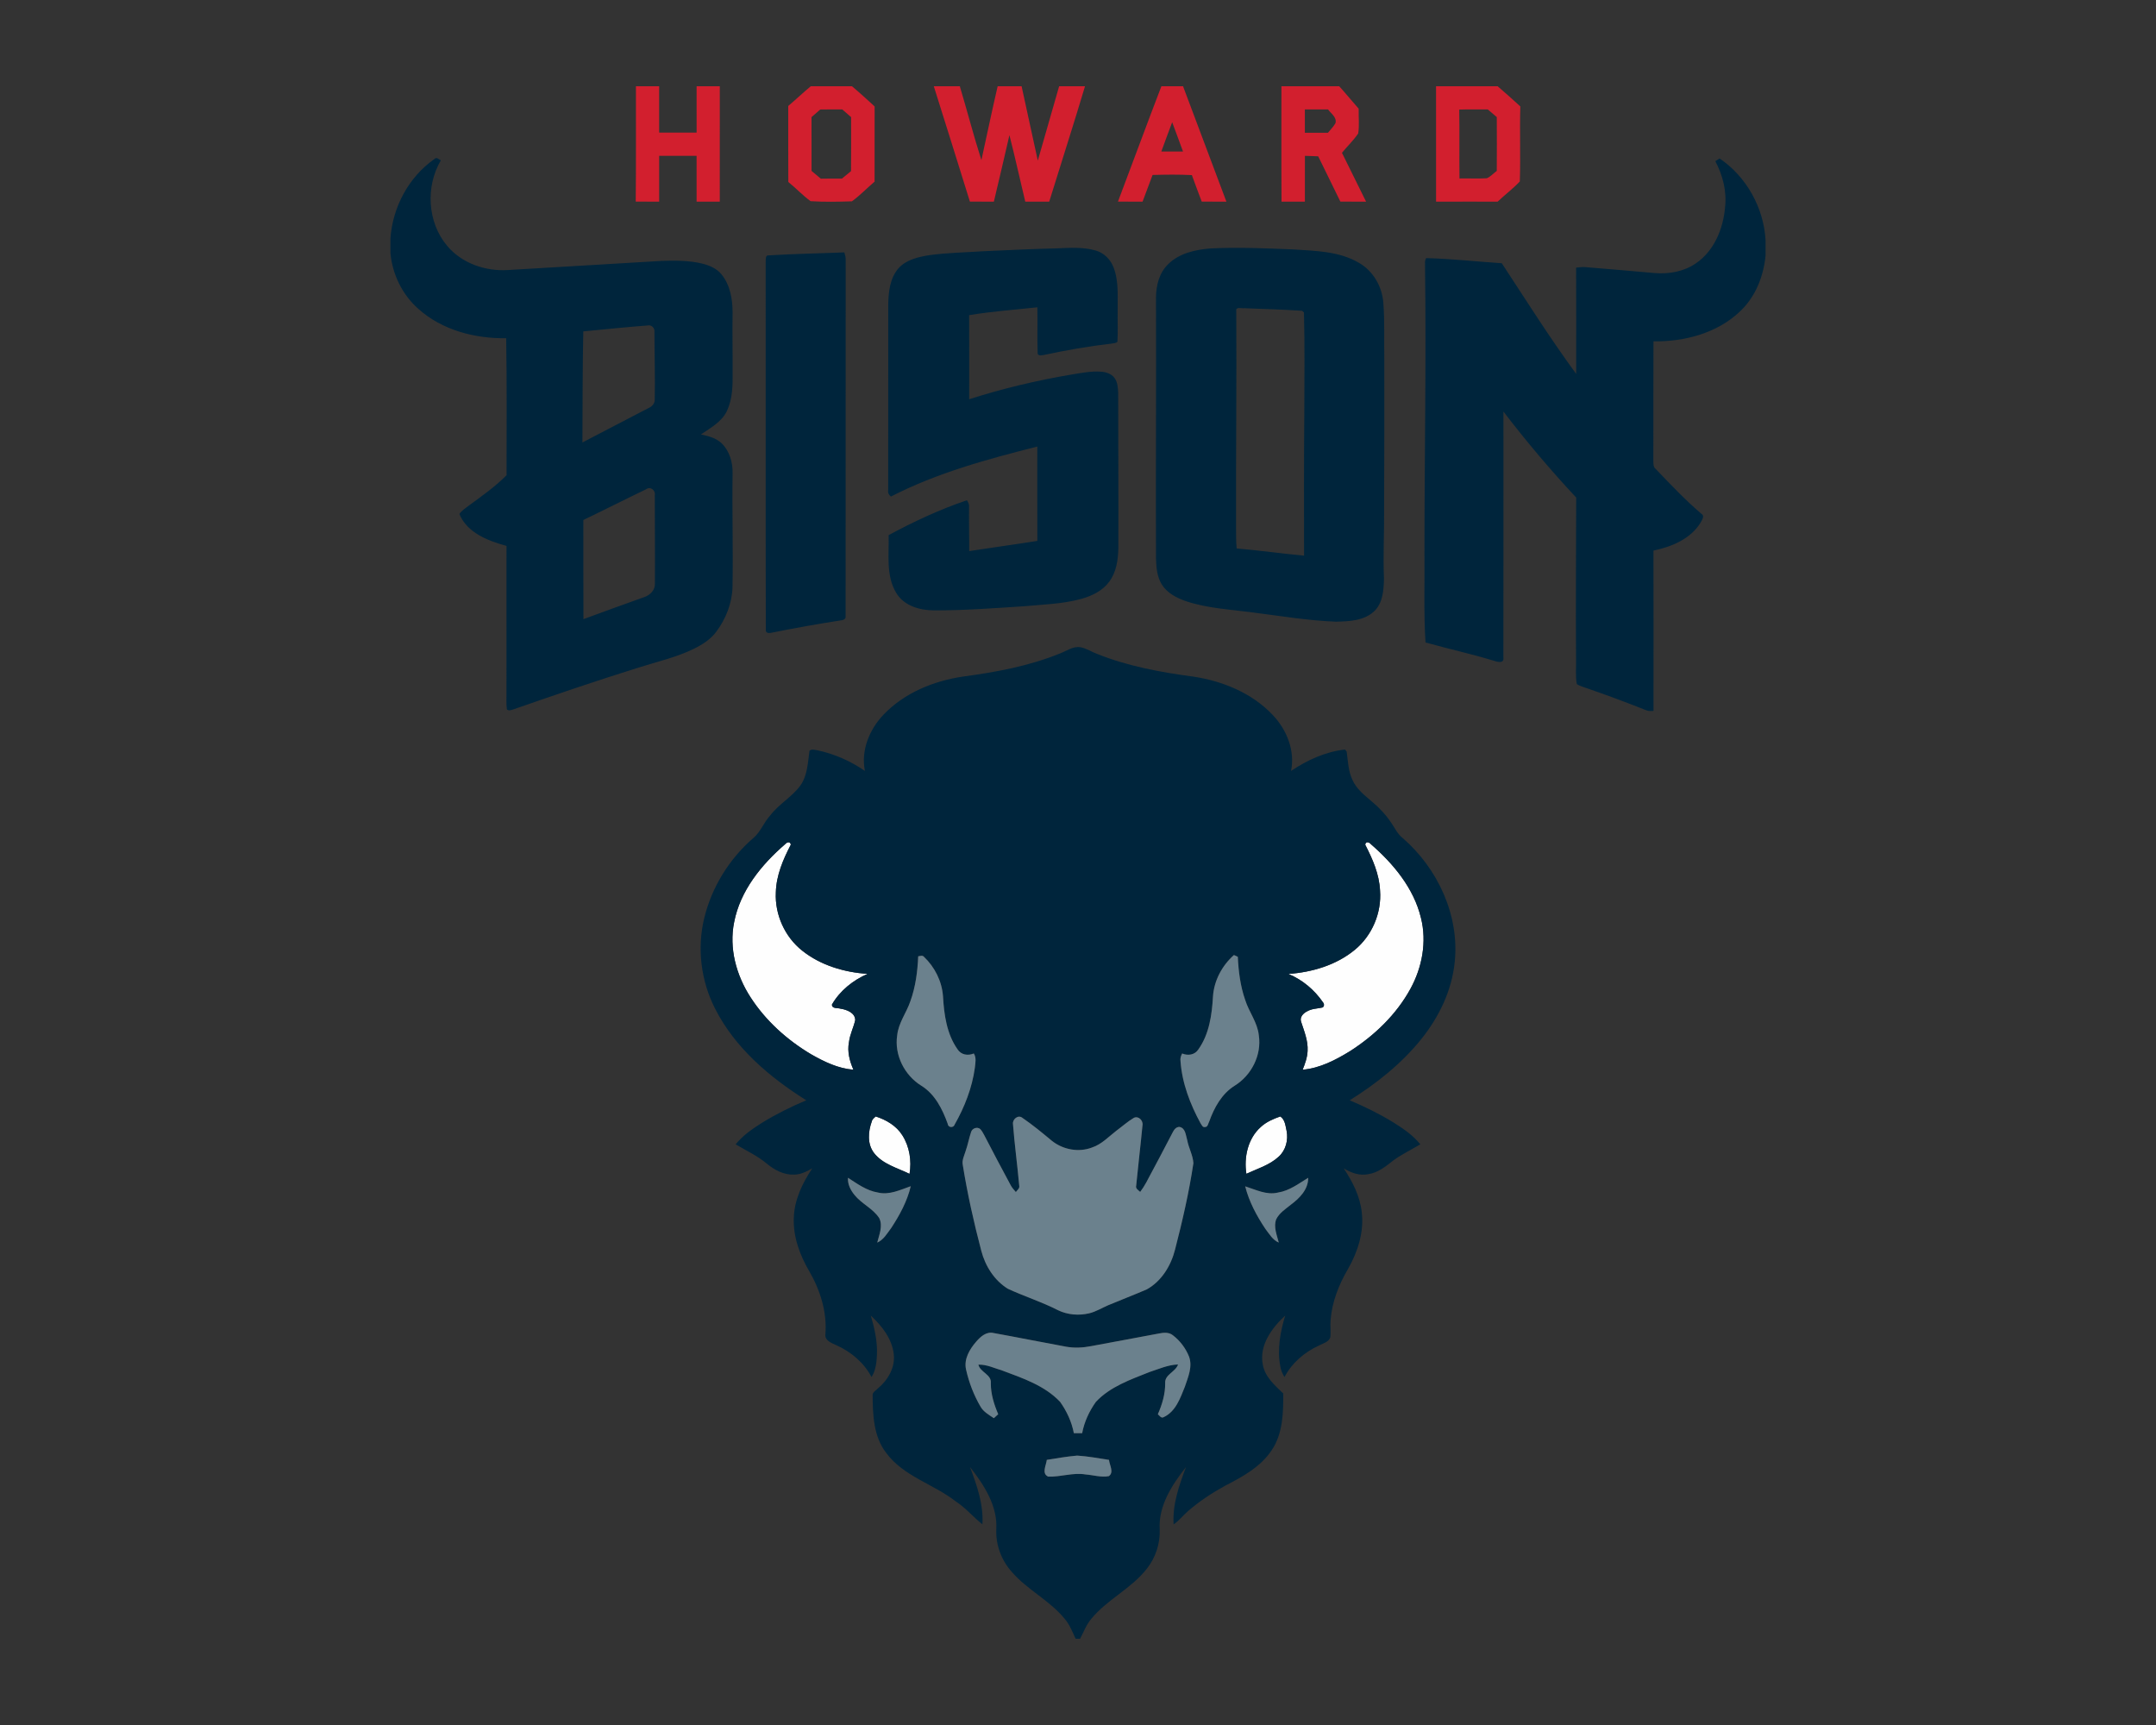 <?xml version="1.0" encoding="UTF-8"?>
<!DOCTYPE svg PUBLIC "-//W3C//DTD SVG 1.1//EN" "http://www.w3.org/Graphics/SVG/1.1/DTD/svg11.dtd">
<!-- Creator: CorelDRAW -->
<svg xmlns="http://www.w3.org/2000/svg" xml:space="preserve" width="2000px" height="1600px" version="1.1" style="shape-rendering:geometricPrecision; text-rendering:geometricPrecision; image-rendering:optimizeQuality; fill-rule:evenodd; clip-rule:evenodd"
viewBox="0 0 2000 1600"
 xmlns:xlink="http://www.w3.org/1999/xlink">
 <rect x="0" y="0" width="2000" height="1600" fill="#333333" stroke="none"/>
 <defs>
  <style type="text/css">
   <![CDATA[
    .fil2 {fill:#00253C;fill-rule:nonzero}
    .fil3 {fill:#6B818D;fill-rule:nonzero}
    .fil1 {fill:#D21F2E;fill-rule:nonzero}
    .fil0 {fill:#FEFEFE;fill-rule:nonzero}
   ]]>
  </style>
 </defs>
 <g id="Capa_x0020_1">
  <g id="Howard_x0020_Bison.cdr">
   <path class="fil0" d="M728.39 782.95c1.65,-1.87 4.68,-2.79 5.2,0.49 -7.16,13.76 -13.5,28.51 -13.88,44.27 -1.04,20.58 8.35,41.37 24.54,54.12 17.08,13.61 38.98,20.01 60.52,21.5 -13.47,5.88 -25.7,15.63 -33.05,28.47 0.12,4.09 5.21,2.87 7.9,3.78 5.69,0.83 13.71,3.77 13.72,10.63 -1.56,6.93 -4.99,13.36 -5.8,20.5 -1.74,8.7 0.65,17.52 4.13,25.49 -14.15,-1.08 -27.19,-7.42 -39.33,-14.36 -22.23,-13.23 -42.05,-31.03 -56.13,-52.86 -13.18,-20.32 -20.12,-45.55 -15.19,-69.64 5.64,-29.24 25.38,-53.38 47.37,-72.39zm441.07 262.47c5.13,-4.81 11.67,-7.56 18.18,-9.87 4.44,2.9 4.79,8.65 5.87,13.36 1.7,8.57 -0.79,18.12 -7.42,24.03 -8.41,7.77 -19.71,11.06 -29.9,15.8 -2.41,-15.31 1.36,-32.68 13.27,-43.32zm-360.72 -5.36c0.46,-2.02 2.18,-3.21 3.6,-4.51 9.79,3.12 19.19,8.65 24.76,17.53 6.63,10.45 8.7,23.62 6.63,35.74 -11.35,-5.61 -24.77,-8.9 -32.89,-19.3 -6.51,-8.41 -5.55,-19.99 -2.1,-29.46zm457.72 -256.53c0.25,-3.38 3.65,-2.5 5.18,-0.58 20.96,18.19 39.83,40.84 46.49,68.39 5.61,22.16 1.14,45.95 -9.74,65.8 -13.02,23.86 -33.24,43.22 -55.99,57.81 -13.45,8.27 -28.04,15.87 -44.02,17.26 2.25,-5.61 4.35,-11.41 4.6,-17.51 0.51,-9.44 -3.19,-18.29 -6.05,-27.08 -1.44,-4.25 2.15,-7.9 5.67,-9.59 4.27,-2.53 9.34,-2.45 14.07,-3.51 1.9,-0.86 1.87,-3.32 0.65,-4.73 -7.92,-11.6 -19.11,-21.02 -32.12,-26.41 21.94,-1.6 44.29,-8.14 61.5,-22.31 16.08,-13.16 25.07,-34.34 23.49,-55.07 -0.71,-15.12 -6.89,-29.22 -13.73,-42.47z"/>
   <path class="fil1" d="M1332.15 80l57.13 0c7.14,6.09 14.09,12.39 21.05,18.72 -0.73,23.18 0.3,46.45 -0.49,69.61 -6.36,6.75 -13.86,12.33 -20.56,18.7 -19.05,0 -38.08,-0.06 -57.12,0.03 -0.03,-35.68 0,-71.37 -0.01,-107.06zm-465.92 0l25.53 0 -1.38 0.05c6.83,22.77 12.76,45.82 20.01,68.46 5.03,-22.84 9.79,-45.73 15.08,-68.51l22.21 0c5.09,22.97 9.91,45.98 15.03,68.93 6.61,-22.96 13.17,-45.96 19.79,-68.93l24.01 0c-10.68,35.79 -22.21,71.35 -33.22,107.04 -7.42,-0.03 -14.81,-0.03 -22.21,-0.01 -4.95,-20.54 -9.45,-41.19 -14.7,-61.67 -4.68,20.59 -9.58,41.13 -14.43,61.68 -7.42,-0.03 -14.83,-0.01 -22.24,-0.06 -11.16,-35.66 -22.17,-71.37 -33.48,-106.98zm-276.31 0l21.53 0c0,14.32 0,28.66 0,42.98 11.59,0 23.18,0.03 34.76,-0.02 -0.05,-14.32 -0.01,-28.64 -0.01,-42.96l21.51 0c-0.02,35.68 0.01,71.37 -0.02,107.04 -7.16,-0.03 -14.33,-0.03 -21.49,0 -0.02,-14.16 0.01,-28.32 -0.02,-42.49 -11.57,-0.01 -23.14,0 -34.71,0 -0.03,14.17 -0.02,28.33 0,42.49 -7.26,-0.03 -14.51,-0.01 -21.75,-0.06 0.42,-35.64 0.09,-71.32 0.2,-106.98zm162.18 0l38.24 0c7.16,6.04 14.07,12.38 20.99,18.7 -0.06,23.25 -0.02,46.52 -0.03,69.77 -7.08,6.02 -13.55,12.84 -21.06,18.27 -12.72,0.4 -25.6,0.68 -38.3,-0.14 -7.36,-5.34 -13.59,-12.11 -20.67,-17.8 -0.13,-23.5 -0.03,-47.01 -0.07,-70.5 7.07,-5.99 13.79,-12.37 20.9,-18.3zm0.7 28.64l0 0c0.04,16.65 -0.02,33.28 0.03,49.9 2.88,2.42 5.71,4.86 8.63,7.21 6.53,-0.16 13.06,-0.11 19.57,-0.09 2.8,-2.33 5.59,-4.65 8.42,-6.93 0.19,-16.69 0.07,-33.4 0.07,-50.09 -2.74,-2.39 -5.47,-4.79 -8.22,-7.16 -6.8,0.02 -13.61,-0.03 -20.41,0.1 -2.67,2.38 -5.37,4.72 -8.09,7.06zm324.56 -28.64l21.54 0 -1.44 0.05c13.47,35.63 26.72,71.35 40.2,106.98 -7.63,-0.02 -15.27,0 -22.89,-0.03 -3.05,-8.19 -6.22,-16.35 -9.13,-24.58 -12.14,-0.64 -24.31,-0.49 -36.47,-0.13 -3.05,8.27 -6.18,16.5 -9.28,24.75 -7.62,-0.03 -15.22,-0.01 -22.82,-0.04 13.5,-35.65 26.62,-71.43 40.29,-107zm10 33.37l0 0c-3.49,9.01 -6.67,18.14 -10.07,27.19 6.69,-0.02 13.39,0 20.1,-0.04 -3.39,-9.04 -6.56,-18.14 -10.03,-27.15zm101.34 -33.37l53.62 0c6.15,6.81 11.98,13.93 18.05,20.82 -0.2,7.65 0.73,15.41 -0.43,22.98 -4.42,6.47 -10.13,11.9 -15.09,17.93 7.49,15.09 14.87,30.22 22.38,45.3 -7.95,0 -15.9,0 -23.84,-0.03 -6.73,-14.06 -13.81,-27.95 -20.56,-42 -4.11,-0.14 -8.24,-0.4 -12.33,-0.45 -0.08,14.17 -0.03,28.33 -0.03,42.49 -7.23,-0.04 -14.45,-0.03 -21.66,0 -0.25,-35.67 -0.04,-71.36 -0.11,-107.04zm21.74 21.5l0 0c0.03,7.22 0.01,14.44 0.01,21.67 7.13,0 14.26,-0.02 21.39,0 2.4,-2.89 5.09,-5.61 6.98,-8.87 1.51,-5.53 -4.1,-8.9 -6.89,-12.82 -7.16,0.02 -14.33,0 -21.49,0.02zm143.22 0.14l0 0c0.38,21.29 -0.05,42.6 0.22,63.89 8.44,-0.21 16.92,0.32 25.36,-0.19 3.54,-1.5 6.15,-4.58 9.23,-6.83 0.12,-16.64 0.11,-33.29 0.01,-49.93 -2.81,-2.33 -5.58,-4.71 -8.36,-7.08 -8.82,0.03 -17.64,-0.13 -26.46,0.14z"/>
   <path class="fil2" d="M983.28 606.11c6.24,-2.38 12.23,-7.01 19.31,-5.72 5.41,1.09 10.09,4.29 15.22,6.17 28.47,11.39 58.84,16.99 89.11,21.02 27.41,4.12 54.77,15.33 73.97,35.85 12.82,13.61 20.6,32.89 16.74,51.66 14.97,-10.09 32.03,-17.9 50.09,-19.87 0.38,0.49 1.13,1.45 1.51,1.94 1.26,8.88 1.43,18.18 5.45,26.43 3.79,8.49 11.38,14.23 18.24,20.14 6.83,5.72 12.93,12.34 17.89,19.77 3.2,4.71 5.63,10.12 10.23,13.69 32.66,28.2 53.02,71.94 48.39,115.41 -2.66,26.16 -14.53,50.69 -30.86,71.05 -18.37,22.92 -41.7,41.41 -66.51,56.92 14.06,5.93 27.82,12.71 40.83,20.71 8.99,5.65 17.95,11.77 24.67,20.13 -8.43,5.03 -17.34,9.28 -25.28,15.1 -6.79,5.44 -13.98,11.17 -22.87,12.55 -8.06,1.71 -16.11,-1.17 -22.9,-5.37 8.19,12.4 15.25,26.11 16.75,41.12 2.09,18.28 -3.81,36.5 -12.8,52.21 -8.51,14.48 -14.83,30.54 -16.16,47.39 -0.45,5.25 0.3,10.55 -0.19,15.81 -1.42,4.73 -6.93,5.74 -10.73,7.9 -13.34,6.06 -24.96,16.08 -31.85,29.14 -1.82,-3.09 -3.38,-6.36 -3.86,-9.93 -3.05,-15.78 -0.03,-31.93 4.56,-47.11 -12.4,11.43 -24.28,27.52 -20.84,45.35 1.95,11.48 11.07,19.32 19,26.94 0.08,17.8 -0.27,37.1 -10.59,52.43 -10.19,15.51 -26.93,24.71 -43.01,32.96 -12.31,6.76 -24.15,14.49 -34.76,23.74 -4.57,3.97 -8.31,8.84 -13.34,12.28 -1.17,-18.45 5.09,-36.26 11.53,-53.24 -13.01,16.6 -25.9,36.17 -24.41,58.22 0.41,12.96 -3.89,25.96 -11.93,36.12 -14.36,18.46 -36.69,28.39 -51.46,46.41 -4.74,5.44 -7.11,12.31 -10.49,18.57l-4.14 0c-2.96,-6.39 -5.52,-13.09 -10.15,-18.49 -14.05,-17.25 -35.04,-26.99 -49.41,-43.93 -9.33,-10.54 -14.53,-24.61 -14.04,-38.69 1.47,-22.04 -11.4,-41.61 -24.41,-58.21 6.44,16.98 12.67,34.78 11.56,53.21 -8.62,-6.83 -15.71,-15.48 -25.04,-21.5 -20.64,-16.04 -48.16,-23 -64.19,-44.73 -11.87,-15.25 -12.47,-35.44 -12.63,-53.92 0.19,-2.73 3.24,-4.01 4.88,-5.91 9.25,-7.65 16.14,-19.33 14.75,-31.68 -1.58,-14.41 -11.06,-26.35 -21.32,-35.91 3.41,11.6 6.13,23.58 5.72,35.76 -0.3,7.3 -0.98,14.96 -5.04,21.26 -7.07,-13.44 -19.18,-23.57 -32.94,-29.66 -4.37,-2 -10.83,-4.31 -9.82,-10.37 1.53,-20.43 -4.88,-40.68 -15.06,-58.21 -8.74,-14.93 -15,-31.92 -14.28,-49.43 0.48,-16.74 8.02,-32.23 17.14,-45.92 -5.14,2.94 -10.64,5.75 -16.69,5.82 -9.6,0.47 -18.5,-4.29 -25.66,-10.31 -8.72,-7.21 -19.05,-12.03 -28.74,-17.75 6.75,-8.36 15.72,-14.5 24.71,-20.17 13.03,-7.98 26.75,-14.78 40.81,-20.69 -33.96,-21.32 -66.05,-48.5 -84.48,-84.79 -13.25,-25.78 -17.04,-56.26 -10.12,-84.44 6.99,-28.62 23.27,-54.85 45.56,-74.09 6.75,-5.65 9.58,-14.44 15.53,-20.81 7.95,-10.55 20.05,-17.01 27.87,-27.63 6.85,-9.42 7.04,-21.45 8.63,-32.5 2.1,-1.76 4.9,-0.68 7.3,-0.4 15.8,3.34 30.83,10.02 44.11,19.16 -3.89,-19.13 4.26,-38.73 17.48,-52.4 19.2,-20.03 46.19,-31.03 73.28,-35.09 30.63,-4.09 61.42,-9.75 90.18,-21.47zm-254.89 176.84l0 0c-21.99,19.01 -41.73,43.15 -47.37,72.39 -4.93,24.09 2.01,49.32 15.19,69.64 14.08,21.83 33.9,39.63 56.13,52.86 12.14,6.94 25.18,13.28 39.33,14.36 -3.48,-7.97 -5.87,-16.79 -4.13,-25.49 0.81,-7.14 4.24,-13.57 5.8,-20.5 -0.01,-6.86 -8.03,-9.8 -13.72,-10.63 -2.69,-0.91 -7.78,0.31 -7.9,-3.78 7.35,-12.84 19.58,-22.59 33.05,-28.47 -21.54,-1.49 -43.44,-7.89 -60.52,-21.5 -16.19,-12.75 -25.58,-33.54 -24.54,-54.12 0.38,-15.76 6.72,-30.51 13.88,-44.27 -0.52,-3.28 -3.55,-2.36 -5.2,-0.49zm538.07 0.58l0 0c6.84,13.25 13.02,27.35 13.73,42.47 1.58,20.73 -7.41,41.91 -23.49,55.07 -17.21,14.17 -39.56,20.71 -61.5,22.31 13.01,5.39 24.2,14.81 32.12,26.41 1.22,1.41 1.25,3.87 -0.65,4.73 -4.73,1.06 -9.8,0.98 -14.07,3.51 -3.52,1.69 -7.11,5.34 -5.67,9.59 2.86,8.79 6.56,17.64 6.05,27.08 -0.25,6.1 -2.35,11.9 -4.6,17.51 15.98,-1.39 30.57,-8.99 44.02,-17.26 22.75,-14.59 42.97,-33.95 55.99,-57.81 10.88,-19.85 15.35,-43.64 9.74,-65.8 -6.66,-27.55 -25.53,-50.2 -46.49,-68.39 -1.53,-1.92 -4.93,-2.8 -5.18,0.58zm-414.7 103.47l0 0c-0.6,14.15 -2.46,28.41 -7.31,41.78 -3.62,10.68 -11.05,20.03 -12.18,31.55 -2.78,18.26 6.8,37.07 22.34,46.68 12.74,7.84 19.66,21.83 24.56,35.44 0.29,3.6 5.46,3.95 6.45,0.55 9.19,-16.2 16.13,-33.94 18.69,-52.46 0.44,-4.48 1.64,-9.36 -0.95,-13.42 -5.44,2.32 -11.81,1.34 -15.11,-3.88 -10.03,-14.18 -12.52,-32.2 -13.47,-49.14 -0.97,-13.83 -7.62,-27.09 -17.63,-36.59 -1.42,-1.74 -3.58,-0.73 -5.39,-0.51zm273.45 37.27l0 0c-0.97,16.92 -3.47,34.92 -13.54,49.05 -3.31,5.17 -9.65,6.1 -15.06,3.81 -1.12,2.18 -1.97,4.54 -1.53,7.07 1.45,20.45 8.94,40 18.7,57.87 0.98,1.31 1.83,3.81 3.95,3.3 2.81,0.11 2.94,-3.3 4.01,-5.15 4.6,-12.87 11.65,-25.75 23.59,-33.18 15.57,-9.61 25.21,-28.47 22.4,-46.77 -1.22,-11.97 -9.14,-21.58 -12.65,-32.8 -4.47,-12.85 -6.21,-26.46 -6.83,-40.01 -0.9,-0.41 -2.68,-1.23 -3.59,-1.64 -11.01,9.73 -18.49,23.69 -19.45,38.45zm-316.47 115.79l0 0c-3.45,9.47 -4.41,21.05 2.1,29.46 8.12,10.4 21.54,13.69 32.89,19.3 2.07,-12.12 0,-25.29 -6.63,-35.74 -5.57,-8.88 -14.97,-14.41 -24.76,-17.53 -1.42,1.3 -3.14,2.49 -3.6,4.51zm130.93 2.46l0 0c1.46,19.05 4.09,38 5.78,57.04 0.7,2.6 -1.79,4.26 -3.1,6.08 -1.71,-1.94 -3.46,-3.86 -4.69,-6.13 -8.29,-15.46 -16.57,-30.92 -24.58,-46.51 -1.11,-2.02 -2.17,-4.12 -3.76,-5.78 -2.86,-2.4 -7.59,-0.67 -8.52,2.86 -2,5.8 -3.01,11.89 -5.09,17.67 -1.19,4.13 -3.5,8.25 -2.61,12.68 4.31,26.82 10.24,53.38 17.16,79.65 3.67,14.15 12.08,27.57 24.68,35.31 15.28,7.08 31.47,12.17 46.49,19.87 8.93,4.35 19.36,5.15 28.99,2.88 6.19,-1.5 11.65,-4.93 17.45,-7.43 11.93,-5.01 24.04,-9.61 35.93,-14.75 13.72,-7.59 22.52,-22.1 26.25,-37.02 6.83,-26.43 12.96,-53.08 17.01,-80.08 -0.47,-7.39 -4.43,-14.13 -5.75,-21.41 -1.39,-4.43 -1.49,-11.15 -7.21,-12.21 -3.18,-0.04 -5.09,2.66 -6.34,5.2 -8.08,15.62 -16.33,31.14 -24.63,46.63 -1.58,2.96 -3.46,5.74 -5.44,8.45 -1.69,-1.62 -4.53,-3.01 -3.71,-5.85 1.8,-18.56 4.05,-37.07 5.82,-55.63 1.02,-4.38 -3.56,-9.4 -8,-7.21 -5.77,3.43 -10.8,7.97 -16.19,11.94 -7.25,5.56 -13.69,12.64 -22.62,15.58 -12.41,4.78 -26.99,1.99 -37.29,-6.27 -8.89,-7.42 -17.87,-14.8 -27.42,-21.34 -3.87,-3.04 -9.18,1.47 -8.61,5.78zm229.79 2.9l0 0c-11.91,10.64 -15.68,28.01 -13.27,43.32 10.19,-4.74 21.49,-8.03 29.9,-15.8 6.63,-5.91 9.12,-15.46 7.42,-24.03 -1.08,-4.71 -1.43,-10.46 -5.87,-13.36 -6.51,2.31 -13.05,5.06 -18.18,9.87zm-382.82 47.01l0 0c-0.48,5.92 2.37,11.49 6.05,15.96 6.61,8.24 17.14,12.52 22.94,21.48 3.6,7.32 -0.13,15.4 -1.87,22.69 5.9,-2.6 9.17,-8.52 12.9,-13.44 7.87,-11.97 14.89,-24.86 18.21,-38.88 -9.81,3.38 -19.98,8.47 -30.63,5.83 -10.42,-1.73 -18.97,-8.08 -27.6,-13.64zm399 13.67l0 0c-10.66,2.65 -20.68,-2.66 -30.56,-5.74 3.59,14.26 10.67,27.43 18.81,39.57 3.59,4.61 6.69,10.25 12.35,12.59 -1.71,-6.98 -5.05,-14.41 -2.38,-21.6 2.91,-5.85 8.62,-9.5 13.57,-13.49 8.04,-5.97 16.28,-14.21 16.1,-24.99 -8.83,5.41 -17.37,11.98 -27.89,13.66zm-280.15 138.4l0 0c-6.04,6.97 -11.49,16.06 -9.37,25.67 2.68,12.03 7.16,23.73 13.37,34.38 2.75,4.98 7.9,7.78 12.46,10.86 1.32,-1.26 2.67,-2.48 4.04,-3.68 -3.89,-9.12 -6.91,-18.78 -6.86,-28.78 0.89,-8.14 -9.94,-10.04 -11.51,-17.19 7.73,-0.26 14.91,3.34 22.18,5.49 18.99,7.11 39.3,13.91 53.59,29.02 6.16,8.65 10.78,18.57 12.75,29.05 2.58,0 5.14,0 7.72,0.02 1.94,-10.5 6.59,-20.44 12.77,-29.09 13.24,-14.11 32.07,-20.61 49.62,-27.61 8.69,-2.83 17.27,-6.73 26.55,-7.05 -2.32,7.02 -12.49,9.25 -11.93,17.32 0.12,10.03 -2.8,19.76 -6.8,28.85 1.52,1.27 3.16,4.16 5.53,2.64 11.13,-5.25 15.3,-17.65 19.57,-28.24 2.93,-8.84 7.26,-18.42 3.88,-27.75 -3.1,-7.84 -8.4,-14.9 -15.12,-19.98 -3.66,-2.89 -8.53,-2.46 -12.8,-1.58 -20.98,4 -41.97,7.78 -62.94,11.73 -7.61,1.47 -15.46,1.91 -23.11,0.54 -22.53,-4.11 -44.96,-8.65 -67.48,-12.72 -6.66,-1.55 -12.13,3.47 -16.11,8.1zm65.55 109.56l0 0c-0.5,5 -5.06,12.68 1.25,15.54 11.62,0.5 23.06,-3.98 34.7,-1.99 7.16,0.55 14.48,2.91 21.6,1.58 5.09,-3.57 0.57,-10.32 0.18,-15.1 -9.82,-1.5 -19.63,-3.36 -29.56,-3.98 -9.44,0.84 -18.81,2.46 -28.17,3.95zm151.7 -1123.61c25.67,-1.28 51.42,-0.13 77.11,0.9 20.59,1.39 42.55,1.64 60.85,12.49 13.09,7.46 21.31,21.83 22.51,36.69 1.41,17.43 0.57,34.94 0.93,52.43 0.15,46.31 -0.04,92.62 -0.19,138.95 0.22,21.64 -1.06,43.27 -0.12,64.91 -0.26,10.56 -1,22.63 -9.25,30.31 -9.37,8.7 -23.08,9.2 -35.14,9.5 -26.03,-0.96 -51.78,-5.34 -77.59,-8.59 -20.68,-2.8 -41.84,-3.75 -61.78,-10.44 -8.61,-3 -17.35,-7.49 -22.33,-15.47 -4.44,-7.21 -5.16,-15.9 -5.38,-24.17 -0.33,-80.63 0.32,-161.28 -0.01,-241.91 0.03,-11.16 3,-23 11.25,-30.96 10.24,-10.23 25.21,-13.5 39.14,-14.64zm24.07 57.93l0 0c0.41,66.44 -0.39,132.87 -0.2,199.32 0.16,7.01 -0.19,14.04 0.58,21.01 20.88,1.79 41.65,4.74 62.5,6.69 0,-43.94 -0.19,-87.9 0.24,-131.85 -0.01,-31.23 0.55,-62.48 -0.33,-93.7 -0.43,-0.39 -1.25,-1.18 -1.68,-1.58 -17.91,-1.15 -35.86,-1.72 -53.8,-2.4 -2.39,0.38 -7.95,-1.6 -7.31,2.51zm-743.88 -140.81c1.99,-2.32 4.06,0.26 6.02,1.16 -14.34,24.31 -12.5,57.57 5.85,79.3 13.64,16.28 35.63,23.81 56.49,22.43 47.49,-2.7 94.94,-5.75 142.42,-8.46 12.49,-0.42 25.18,-0.45 37.42,2.42 6.81,1.69 13.81,4.54 18.27,10.2 8.03,9.91 10.21,23.14 10.18,35.56 -0.32,18.43 0.14,36.88 0.02,55.33 0.15,11.93 -0.02,24.4 -5.17,35.44 -4.73,10.32 -15.27,15.83 -24.19,22 6.88,1.47 14.13,3.3 19.33,8.36 7.18,7.08 10.2,17.5 10.01,27.41 -0.51,35.36 0.57,70.72 -0.08,106.08 -0.47,14.92 -6.23,29.38 -15.13,41.26 -5.26,7.06 -12.89,11.87 -20.69,15.71 -16.47,8.11 -34.5,12.04 -51.89,17.62 -38.6,12.09 -76.9,25.1 -115.08,38.43 -2.13,0.61 -4.45,1.82 -6.48,0.25 -0.71,-5.04 -0.33,-10.15 -0.38,-15.22 0.04,-45.51 -0.03,-91.02 0.02,-136.52 -16.96,-4.62 -36.56,-12.05 -43.71,-29.58 2.19,-3.29 5.65,-5.36 8.7,-7.74 12.09,-8.89 24.48,-17.52 35.06,-28.25 -0.02,-42.35 0.38,-84.71 -0.35,-127.04 -29.05,0.41 -59.51,-7.48 -81.48,-27.25 -14.89,-13.09 -24.05,-31.98 -25.9,-51.64l0 -13.6c1.98,-28.89 16.85,-57.01 40.74,-73.66zm138.15 159.81l0 0c-0.71,34.33 -0.62,68.68 -0.81,103.03 20.63,-10.88 41.42,-21.47 62.06,-32.29 2.7,-1.35 4.95,-3.91 5.03,-7.04 0.46,-21.19 -0.26,-42.41 -0.27,-63.59 0.33,-3.35 -2.88,-6.4 -6.21,-5.61 -19.97,1.52 -39.88,3.57 -59.8,5.5zm0.05 174.94l0 0c0.05,30.64 -0.03,61.31 0.09,91.97 18.72,-7 37.54,-13.65 56.32,-20.42 5.34,-1.72 10.18,-6.43 9.98,-12.37 0.23,-27.38 -0.11,-54.78 -0.1,-82.15 0.86,-4.46 -3.98,-8.55 -7.97,-5.58 -19.5,9.37 -38.8,19.19 -58.32,28.55zm1050.09 -332.8c1,-0.63 2.96,-1.92 3.94,-2.55 24.97,16.93 41,45.81 42.65,75.89l0 14.12c-1.79,19.27 -9.38,38.39 -23.64,51.83 -21.21,20.26 -51.6,28.2 -80.34,27.8 -0.13,37.07 -0.08,74.15 -0.1,111.24 0.05,2.48 -0.11,5.34 2.09,7.04 13.69,14.28 27.3,28.71 42.36,41.58 3.45,1.88 0.76,5.62 -0.52,8.06 -9.26,15.36 -27.01,22.67 -43.85,26.16 0.13,49.55 0.05,99.12 0.03,148.68 -2.37,0.17 -4.8,0.33 -7,-0.68 -17.73,-7.04 -35.61,-13.72 -53.65,-19.95 -3.52,-1.34 -7.38,-2.12 -10.51,-4.28 -1.33,-7.73 -0.44,-15.64 -0.66,-23.43 -0.4,-49.85 0.09,-99.69 0.12,-149.53 -23.8,-25.45 -46.29,-52.1 -67.49,-79.76 0,75.98 0.09,151.96 -0.05,227.95 0.95,6.22 -5.75,4.26 -9.32,3.05 -20.76,-6.36 -42.05,-10.91 -62.9,-16.85 -1.79,-27.55 -0.68,-55.25 -1,-82.86 0,-88.49 1.73,-176.98 0.54,-265.46 0.18,-2.72 -0.58,-5.79 1.12,-8.17 23.4,0.6 46.73,3.24 70.09,4.77 22.62,34.44 44.59,69.39 69,102.63 0,-32.86 0.11,-65.71 -0.06,-98.55 2.84,-0.32 5.7,-0.75 8.59,-0.48 21.5,1.65 42.95,3.7 64.43,5.52 13.11,1.04 26.86,-1.33 37.84,-8.87 17.17,-11.51 25.66,-32.29 27.32,-52.29 1.69,-14.78 -2.18,-29.57 -9.03,-42.61zm-610.95 80.85c12.08,-0.49 24.49,-1.39 36.25,2.02 7.65,2.22 13.77,8.35 16.5,15.76 4.99,12.88 3.57,26.94 3.78,40.44 -0.18,9.48 0.38,18.98 -0.25,28.45 -1.44,1.5 -3.77,1.22 -5.62,1.69 -21.02,2.42 -41.88,6.09 -62.58,10.51 -1.94,0.19 -4.64,1.2 -5.76,-1.06 -0.54,-14.37 0.06,-28.77 -0.29,-43.15 -21.1,2.32 -42.33,3.78 -63.29,7.3 0.13,25.99 0.03,51.99 0.05,77.98 31.14,-9.99 63.03,-17.53 95.26,-22.97 8.92,-1.41 17.93,-3.29 27.02,-2.59 4.63,0.33 9.61,1.88 12.5,5.77 2.94,4 3.23,9.17 3.43,13.94 0.02,47.96 0.32,95.92 0.16,143.87 -0.21,10.88 -1.82,22.37 -8.52,31.3 -6.16,8.39 -15.98,13.1 -25.78,15.84 -17.29,4.77 -35.34,5.18 -53.1,6.84 -27.82,1.82 -55.65,3.91 -83.53,3.84 -13.27,-0.03 -28.08,-4.23 -35.21,-16.34 -9.61,-16.11 -6.48,-35.61 -6.95,-53.46 23.33,-12.58 47.47,-23.85 72.62,-32.34 1.29,1.9 2.29,4 1.96,6.39 -0.18,13.59 0.25,27.17 0.14,40.76 21.05,-3.24 42.17,-6.12 63.23,-9.45 -0.12,-29.16 -0.04,-58.33 -0.05,-87.51 -46.38,11.73 -93.03,24.39 -135.77,46.37 -1.91,-1.44 -3,-3.5 -2.54,-5.93 0.06,-57.48 0,-114.97 0.05,-172.46 0.22,-11.49 1.56,-23.99 9.27,-33.08 7.21,-8.22 18.45,-10.76 28.79,-12.42 16.58,-2.28 33.37,-2.52 50.06,-3.65 22.71,-0.98 45.43,-2.15 68.17,-2.66zm-267.08 6.51c23.29,-1.48 46.69,-1.8 70.04,-2.79 0.71,2.33 1.43,4.71 1.26,7.19 -0.11,110.2 0.05,220.41 -0.08,330.6 0.36,2.79 -3.03,3.44 -5.07,3.65 -21.04,3.22 -41.99,7.03 -62.85,11.19 -2.29,0.62 -6.37,1.07 -6.09,-2.48 -0.25,-113.83 0,-227.67 -0.12,-341.49 0.17,-2.07 -0.51,-6.29 2.91,-5.87z"/>
   <path class="fil3" d="M851.76 887c1.81,-0.22 3.97,-1.23 5.39,0.51 10.01,9.5 16.66,22.76 17.63,36.59 0.95,16.94 3.44,34.96 13.47,49.14 3.3,5.22 9.67,6.2 15.11,3.88 2.59,4.06 1.39,8.94 0.95,13.42 -2.56,18.52 -9.5,36.26 -18.69,52.46 -0.99,3.4 -6.16,3.05 -6.45,-0.55 -4.9,-13.61 -11.82,-27.6 -24.56,-35.44 -15.54,-9.61 -25.12,-28.42 -22.34,-46.68 1.13,-11.52 8.56,-20.87 12.18,-31.55 4.85,-13.37 6.71,-27.63 7.31,-41.78zm119.28 467.06c9.36,-1.49 18.73,-3.11 28.17,-3.95 9.93,0.62 19.74,2.48 29.56,3.98 0.39,4.78 4.91,11.53 -0.18,15.1 -7.12,1.33 -14.44,-1.03 -21.6,-1.58 -11.64,-1.99 -23.08,2.49 -34.7,1.99 -6.31,-2.86 -1.75,-10.54 -1.25,-15.54zm-65.55 -109.56c3.98,-4.63 9.45,-9.65 16.11,-8.1 22.52,4.07 44.95,8.61 67.48,12.72 7.65,1.37 15.5,0.93 23.11,-0.54 20.97,-3.95 41.96,-7.73 62.94,-11.73 4.27,-0.88 9.14,-1.31 12.8,1.58 6.72,5.08 12.02,12.14 15.12,19.98 3.38,9.33 -0.95,18.91 -3.88,27.75 -4.27,10.59 -8.44,22.99 -19.57,28.24 -2.37,1.52 -4.01,-1.37 -5.53,-2.64 4,-9.09 6.92,-18.82 6.8,-28.85 -0.56,-8.07 9.61,-10.3 11.93,-17.32 -9.28,0.32 -17.86,4.22 -26.55,7.05 -17.55,7 -36.38,13.5 -49.62,27.61 -6.18,8.65 -10.83,18.59 -12.77,29.09 -2.58,-0.02 -5.14,-0.02 -7.72,-0.02 -1.97,-10.48 -6.59,-20.4 -12.75,-29.05 -14.29,-15.11 -34.6,-21.91 -53.59,-29.02 -7.27,-2.15 -14.45,-5.75 -22.18,-5.49 1.57,7.15 12.4,9.05 11.51,17.19 -0.05,10 2.97,19.66 6.86,28.78 -1.37,1.2 -2.72,2.42 -4.04,3.68 -4.56,-3.08 -9.71,-5.88 -12.46,-10.86 -6.21,-10.65 -10.69,-22.35 -13.37,-34.38 -2.12,-9.61 3.33,-18.7 9.37,-25.67zm280.15 -138.4c10.52,-1.68 19.06,-8.25 27.89,-13.66 0.18,10.78 -8.06,19.02 -16.1,24.99 -4.95,3.99 -10.66,7.64 -13.57,13.49 -2.67,7.19 0.67,14.62 2.38,21.6 -5.66,-2.34 -8.76,-7.98 -12.35,-12.59 -8.14,-12.14 -15.22,-25.31 -18.81,-39.57 9.88,3.08 19.9,8.39 30.56,5.74zm-399 -13.67c8.63,5.56 17.18,11.91 27.6,13.64 10.65,2.64 20.82,-2.45 30.63,-5.83 -3.32,14.02 -10.34,26.91 -18.21,38.88 -3.73,4.92 -7,10.84 -12.9,13.44 1.74,-7.29 5.47,-15.37 1.87,-22.69 -5.8,-8.96 -16.33,-13.24 -22.94,-21.48 -3.68,-4.47 -6.53,-10.04 -6.05,-15.96zm153.03 -49.91c-0.57,-4.31 4.74,-8.82 8.61,-5.78 9.55,6.54 18.53,13.92 27.42,21.34 10.3,8.26 24.88,11.05 37.29,6.27 8.93,-2.94 15.37,-10.02 22.62,-15.58 5.39,-3.97 10.42,-8.51 16.19,-11.94 4.44,-2.19 9.02,2.83 8,7.21 -1.77,18.56 -4.02,37.07 -5.82,55.63 -0.82,2.84 2.02,4.23 3.71,5.85 1.98,-2.71 3.86,-5.49 5.44,-8.45 8.3,-15.49 16.55,-31.01 24.63,-46.63 1.25,-2.54 3.16,-5.24 6.34,-5.2 5.72,1.06 5.82,7.78 7.21,12.21 1.32,7.28 5.28,14.02 5.75,21.41 -4.05,27 -10.18,53.65 -17.01,80.08 -3.73,14.92 -12.53,29.43 -26.25,37.02 -11.89,5.14 -24,9.74 -35.93,14.75 -5.8,2.5 -11.26,5.93 -17.45,7.43 -9.63,2.27 -20.06,1.47 -28.99,-2.88 -15.02,-7.7 -31.21,-12.79 -46.49,-19.87 -12.6,-7.74 -21.01,-21.16 -24.68,-35.31 -6.92,-26.27 -12.85,-52.83 -17.16,-79.65 -0.89,-4.43 1.42,-8.55 2.61,-12.68 2.08,-5.78 3.09,-11.87 5.09,-17.67 0.93,-3.53 5.66,-5.26 8.52,-2.86 1.59,1.66 2.65,3.76 3.76,5.78 8.01,15.59 16.29,31.05 24.58,46.51 1.23,2.27 2.98,4.19 4.69,6.13 1.31,-1.82 3.8,-3.48 3.1,-6.08 -1.69,-19.04 -4.32,-37.99 -5.78,-57.04zm185.54 -118.25c0.96,-14.76 8.44,-28.72 19.45,-38.45 0.91,0.41 2.69,1.23 3.59,1.64 0.62,13.55 2.36,27.16 6.83,40.01 3.51,11.22 11.43,20.83 12.65,32.8 2.81,18.3 -6.83,37.16 -22.4,46.77 -11.94,7.43 -18.99,20.31 -23.59,33.18 -1.07,1.85 -1.2,5.26 -4.01,5.15 -2.12,0.51 -2.97,-1.99 -3.95,-3.3 -9.76,-17.87 -17.25,-37.42 -18.7,-57.87 -0.44,-2.53 0.41,-4.89 1.53,-7.07 5.41,2.29 11.75,1.36 15.06,-3.81 10.07,-14.13 12.57,-32.13 13.54,-49.05z"/>
  </g>
 </g>
</svg>
